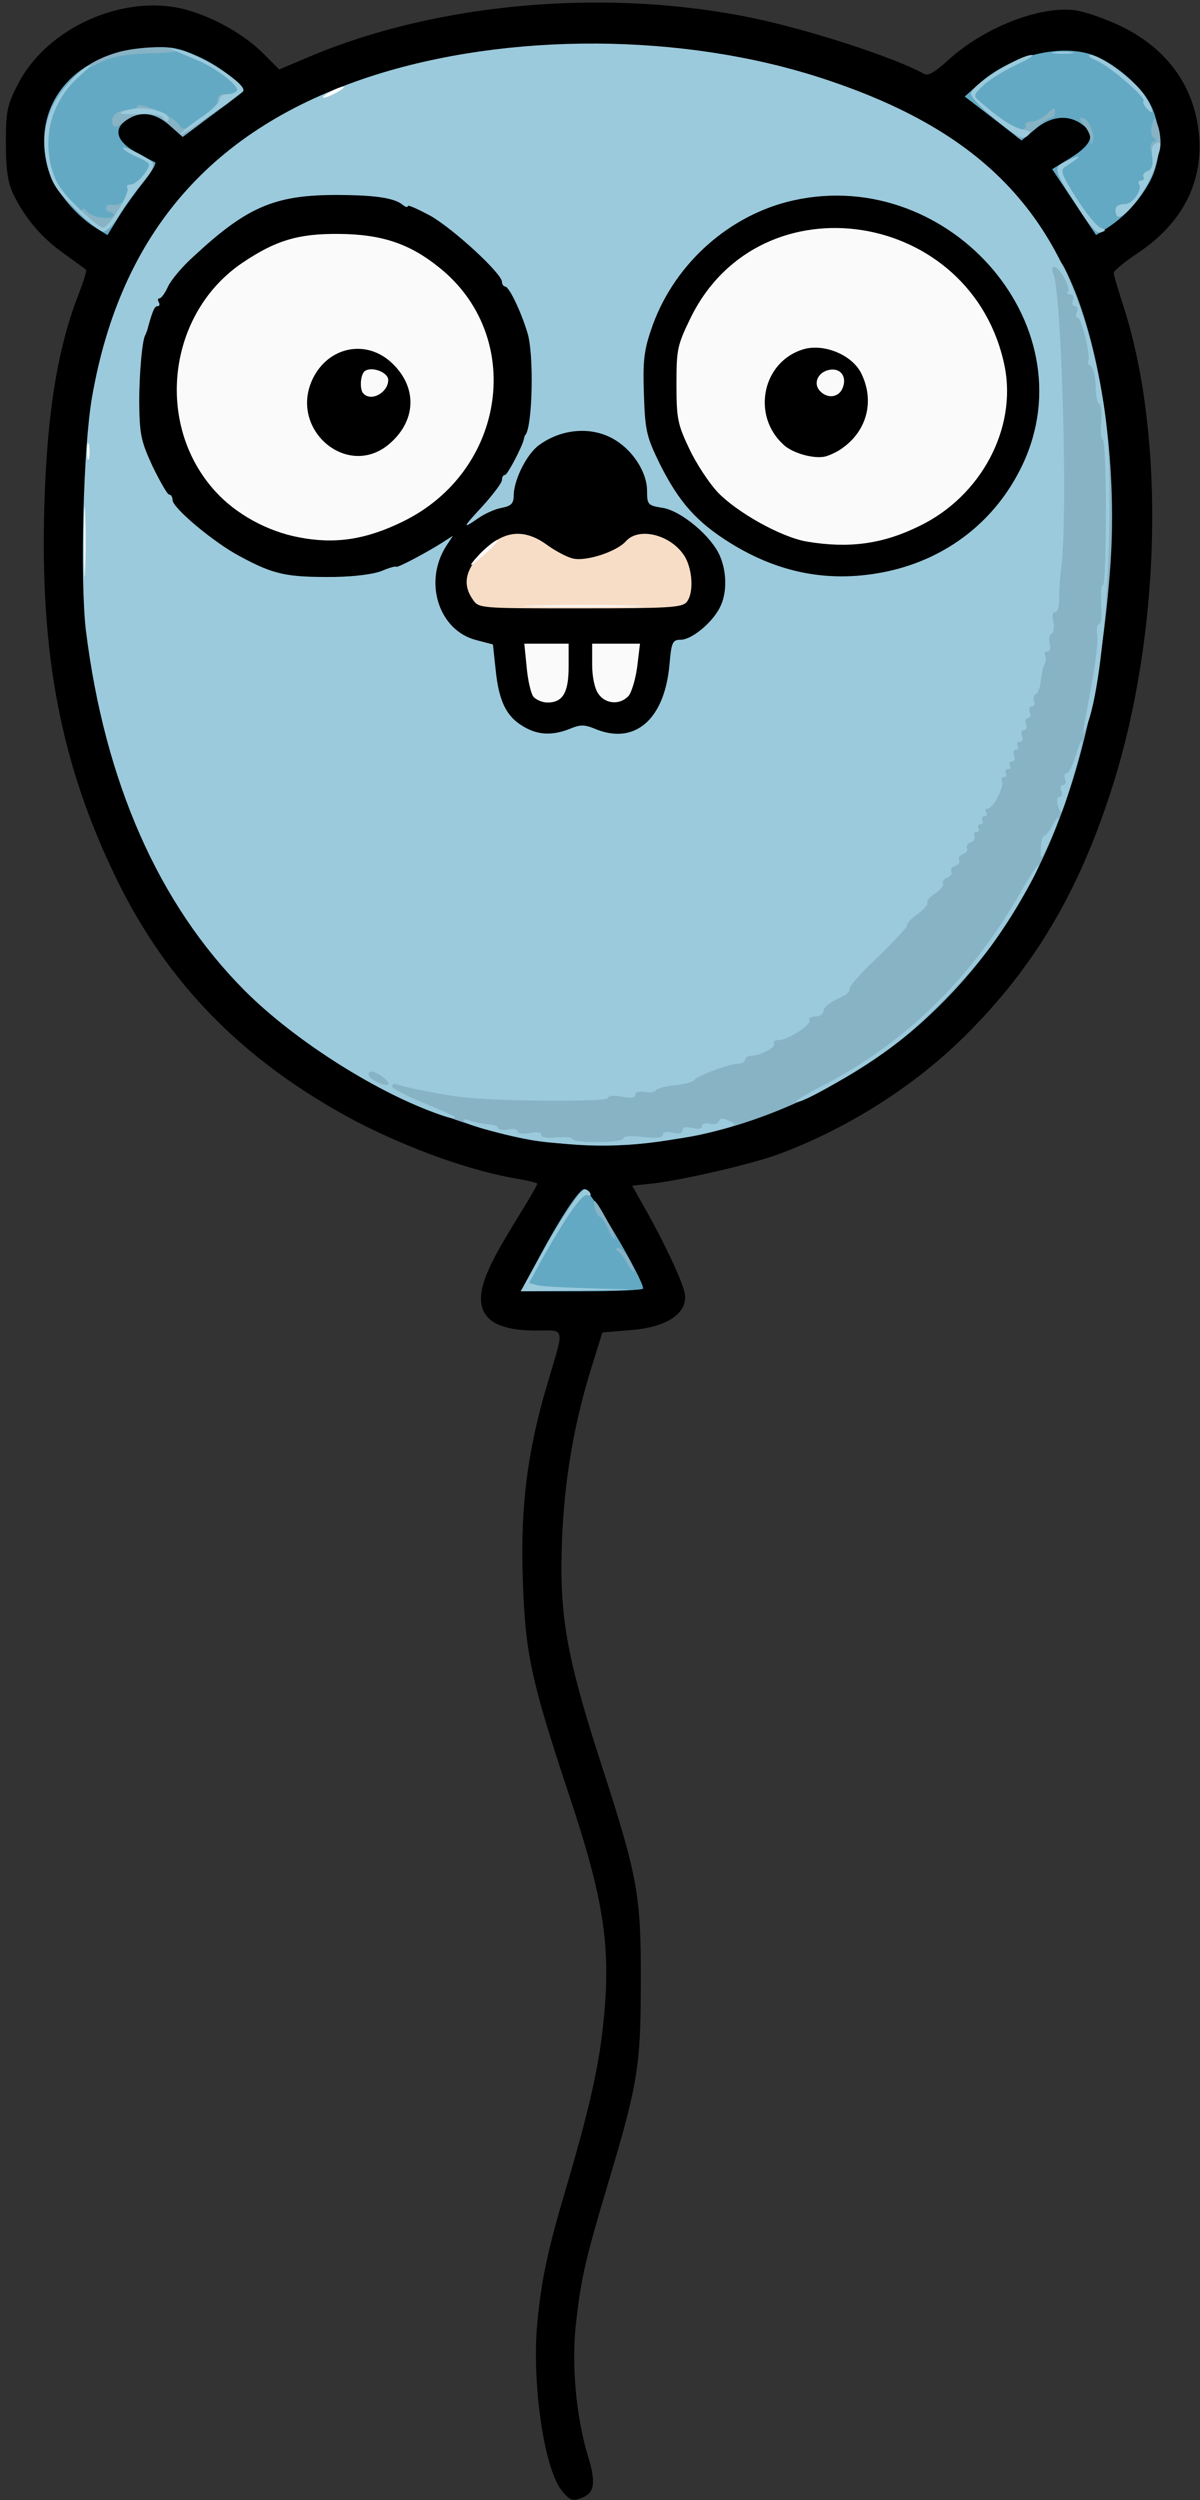 <svg class="img-fluid" id="outputsvg" xmlns="http://www.w3.org/2000/svg" style="transform: none; transform-origin: 50% 50%; cursor: move;" width="306" height="637" viewBox="0 0 3060 6370"><rect x="0" y="0" width="3060" height="6370" fill="#333333" stroke="none"/><g id="l17f2xpaCgo876JbA378PTd" fill="rgb(0,0,0)" style="transform: none;"><g style="transform: none;"><path id="p1CJUxBJWx" d="M1432 6345 c-45 -57 -76 -273 -62 -426 11 -112 26 -185 75 -349 61 -208 84 -313 95 -430 18 -185 -2 -308 -91 -573 -95 -287 -110 -355 -116 -547 -6 -184 12 -323 63 -495 44 -148 47 -135 -30 -135 -112 0 -156 -38 -134 -117 11 -39 34 -84 100 -190 21 -34 38 -64 38 -67 0 -2 -19 -7 -42 -11 -125 -20 -286 -78 -424 -150 -283 -151 -478 -349 -609 -620 -139 -287 -193 -565 -182 -944 7 -241 34 -407 90 -548 11 -29 19 -54 16 -56 -2 -2 -27 -20 -56 -41 -58 -41 -99 -90 -129 -151 -14 -30 -19 -62 -19 -130 0 -80 3 -97 30 -149 73 -145 270 -233 427 -192 74 20 153 65 201 114 l39 39 78 -33 c327 -138 759 -175 1130 -98 148 31 362 101 436 142 11 6 27 -3 62 -35 90 -82 231 -138 322 -127 25 3 77 21 117 40 122 59 192 158 201 285 8 119 -46 220 -157 294 -33 22 -61 45 -61 50 0 6 12 46 26 89 106 332 94 829 -28 1216 -85 269 -199 463 -378 640 -126 125 -294 233 -470 299 -65 25 -241 66 -322 76 l-56 6 39 69 c40 72 82 159 93 197 17 54 -38 95 -137 102 l-71 6 -28 90 c-45 144 -69 288 -75 441 -7 189 11 292 97 559 97 299 105 341 104 570 0 210 -8 256 -84 510 -56 187 -68 239 -80 344 -14 108 -2 247 30 351 20 66 16 92 -16 104 -25 10 -31 7 -52 -19z m148 -3092 c0 -13 -84 -153 -91 -153 -6 0 -50 70 -96 153 -2 4 39 7 91 7 53 0 96 -3 96 -7z m177 -392 c265 -57 516 -209 691 -418 201 -240 316 -567 352 -1003 23 -274 -35 -592 -144 -785 -40 -72 -127 -173 -199 -231 -80 -63 -249 -148 -385 -193 -339 -112 -733 -117 -1072 -15 -229 69 -423 196 -538 352 -148 200 -207 400 -219 738 -9 251 19 442 98 671 125 363 333 602 674 771 266 133 489 167 742 113z m-1459 -2373 c17 -28 32 -53 32 -57 0 -3 -14 -14 -30 -23 -27 -15 -30 -22 -30 -67 0 -40 4 -53 22 -65 30 -21 126 -21 156 0 21 14 25 13 67 -17 24 -18 42 -36 38 -41 -10 -17 -127 -68 -154 -68 -102 0 -213 77 -245 170 -19 55 2 120 58 177 23 23 45 43 48 42 3 0 20 -23 38 -51z m2555 13 c72 -80 85 -136 48 -209 -25 -48 -98 -107 -153 -124 -31 -9 -50 -9 -86 1 -45 12 -132 60 -132 72 0 4 16 19 35 34 34 25 37 26 60 11 32 -21 133 -21 163 0 18 12 22 25 22 64 0 45 -3 52 -34 72 l-33 22 31 48 c17 26 34 48 37 48 4 0 23 -18 42 -39z"></path><path id="pQNIXAxSg" d="M1302 1880 c-41 -25 -60 -64 -68 -143 l-7 -65 -41 -11 c-69 -17 -106 -72 -106 -157 0 -47 -1 -49 -28 -35 -67 34 -305 48 -372 22 -115 -44 -270 -152 -270 -187 0 -8 -4 -14 -9 -14 -4 0 -23 -33 -42 -72 -34 -73 -34 -74 -34 -218 0 -128 3 -152 24 -207 13 -35 26 -63 30 -63 3 0 12 -13 19 -29 12 -27 79 -96 147 -150 79 -62 185 -90 341 -91 92 0 165 18 244 62 58 32 179 144 180 166 0 6 4 12 8 12 10 0 40 61 58 120 8 26 14 90 14 151 l0 106 44 -10 c42 -10 112 -2 159 18 16 7 17 -2 17 -104 0 -87 5 -126 21 -173 52 -156 187 -282 344 -323 77 -20 243 -20 320 0 178 47 317 185 370 369 13 44 16 86 13 170 -3 104 -6 116 -41 190 -68 144 -190 239 -350 273 -94 20 -248 12 -337 -16 -36 -11 -66 -21 -67 -21 -2 0 -3 23 -3 50 0 28 -7 64 -15 79 -20 39 -72 81 -99 81 -21 0 -24 6 -29 65 -7 76 -37 139 -75 159 -20 10 -68 14 -178 14 -131 0 -156 -2 -182 -18z m112 -146 c3 -9 6 -27 6 -40 0 -19 -5 -24 -26 -24 -24 0 -25 2 -19 33 11 51 27 63 39 31z m176 -35 c0 -24 -4 -29 -25 -29 -28 0 -34 25 -14 61 14 28 39 7 39 -32z m133 -201 c15 -22 -8 -65 -48 -89 -28 -18 -30 -18 -50 1 -62 58 -186 63 -257 11 -23 -17 -47 -27 -57 -24 -26 9 -81 65 -81 83 0 38 17 40 254 38 202 -3 230 -5 239 -20z m554 -170 c174 -64 287 -243 248 -392 -20 -77 -45 -123 -98 -182 -92 -101 -234 -157 -344 -135 -133 26 -232 101 -290 219 -32 65 -38 86 -38 141 0 128 86 258 216 326 110 58 195 64 306 23z m-1334 -5 c157 -49 282 -205 282 -353 0 -196 -226 -381 -416 -341 -155 33 -273 140 -314 285 -42 145 47 324 194 390 103 46 155 50 254 19z"></path><path id="ppRpb4JSz" d="M2022 1191 c-70 -18 -102 -71 -102 -168 0 -109 42 -160 143 -170 71 -7 138 21 163 69 26 50 25 168 -2 204 -46 63 -118 86 -202 65z"></path><path id="pwu5frIeK" d="M817 1171 c-45 -29 -60 -59 -65 -130 -4 -55 -1 -75 17 -109 28 -55 63 -72 150 -72 61 0 73 3 102 27 40 34 59 79 59 138 0 59 -19 104 -59 138 -29 24 -41 27 -104 27 -53 0 -79 -5 -100 -19z"></path></g></g><g id="lxR3C3es1ubFVqDHpKPZa1" fill="rgb(99,169,195)" style="transform: none;"><g style="transform: none;"><path id="pft0WsWrI" d="M1375 3203 c56 -104 102 -173 115 -173 15 0 149 227 150 253 0 4 -70 7 -156 7 l-156 0 47 -87z"></path><path id="pflqlTjis" d="M245 581 c-57 -35 -111 -104 -125 -160 -38 -158 72 -287 256 -299 62 -4 79 -1 132 23 54 24 122 79 111 89 -2 2 -37 29 -78 59 l-75 56 -33 -30 c-38 -33 -77 -37 -111 -13 -33 23 -25 54 23 81 22 12 44 24 50 26 5 2 -7 23 -27 48 -19 24 -49 65 -65 91 l-29 47 -29 -18z"></path><path id="p11o16TfAh" d="M2739 515 l-56 -84 49 -30 c54 -34 62 -60 26 -85 -35 -25 -79 -20 -118 13 l-35 29 -72 -56 -73 -56 36 -32 c76 -70 203 -103 287 -75 54 18 124 77 149 124 33 62 31 148 -4 207 -27 47 -65 86 -108 113 l-25 16 -56 -84z"></path></g></g><g id="l4cZgbxOiB0LEPkoKkD3MIC" fill="rgb(136,179,197)" style="transform: none;"><g style="transform: none;"><path id="pOxouNCZT" d="M1599 3218 c-7 -13 -17 -26 -23 -30 -8 -5 -7 -8 1 -8 7 0 19 14 28 30 9 17 13 30 11 30 -3 0 -11 -10 -17 -22z"></path><path id="pJQcHDkKy" d="M1550 3130 c-7 -16 -16 -30 -20 -30 -4 0 -10 -9 -13 -20 -3 -11 -3 -20 -1 -20 7 0 56 91 52 96 -3 2 -11 -9 -18 -26z"></path><path id="phxyayZpG" d="M1355 2905 c-173 -30 -437 -139 -443 -183 -3 -19 1 -22 35 -22 21 0 48 7 60 15 41 29 156 47 336 54 97 3 177 3 177 -1 0 -5 10 -8 23 -8 29 0 191 -33 197 -40 8 -10 94 -40 113 -40 9 0 17 -4 17 -10 0 -5 9 -10 20 -10 11 0 29 -9 40 -20 11 -11 25 -20 31 -20 19 0 69 -34 69 -47 0 -7 9 -13 20 -13 11 0 20 -7 20 -16 0 -8 14 -20 30 -25 17 -6 30 -17 30 -24 0 -7 34 -45 75 -84 41 -39 75 -75 75 -80 0 -5 11 -18 25 -29 14 -11 25 -25 25 -31 0 -5 9 -15 20 -21 11 -6 20 -17 20 -25 0 -8 5 -15 10 -15 6 0 10 -7 10 -15 0 -8 5 -15 10 -15 6 0 10 -7 10 -15 0 -8 5 -15 10 -15 6 0 10 -7 10 -15 0 -8 4 -15 8 -15 4 0 13 -15 20 -34 7 -18 24 -46 37 -60 14 -15 25 -35 25 -45 0 -10 11 -43 24 -72 13 -30 31 -79 41 -109 10 -30 21 -57 25 -60 4 -3 10 -23 13 -45 3 -22 13 -71 21 -110 49 -225 52 -557 10 -888 l-6 -49 28 4 c25 3 32 12 61 80 76 184 114 474 93 728 -42 532 -193 889 -484 1149 -149 133 -358 238 -559 282 -120 26 -324 33 -432 14z"></path><path id="piByo9axx" d="M215 554 c-22 -20 -32 -31 -22 -24 9 7 17 9 17 4 0 -5 6 -2 13 6 12 15 67 22 67 8 0 -4 -4 -8 -10 -8 -5 0 -10 -5 -10 -11 0 -6 8 -9 18 -7 9 2 23 -3 30 -12 8 -8 3 5 -10 30 -13 25 -30 46 -39 48 -8 1 -33 -14 -54 -34z"></path><path id="p1DcYGE86m" d="M2935 383 c-3 -10 -1 -19 6 -22 8 -2 8 -5 1 -10 -6 -4 -8 -17 -5 -31 6 -22 7 -23 14 -4 11 27 11 72 0 78 -5 3 -12 -2 -16 -11z"></path><path id="pZmxO8xm3" d="M2781 356 c0 -11 -8 -28 -18 -38 -9 -10 -11 -18 -5 -18 16 0 34 37 29 58 -4 14 -5 14 -6 -2z"></path><path id="p10NBzT32T" d="M2590 345 c-10 -13 -9 -15 9 -15 12 0 19 -4 16 -10 -3 -5 3 -10 14 -10 12 0 30 -9 41 -20 16 -16 20 -17 20 -5 0 8 -4 15 -10 15 -5 0 -25 13 -43 30 -30 26 -36 28 -47 15z"></path><path id="phzPw0Z6Z" d="M432 319 c-38 -34 -78 -38 -115 -9 -20 16 -26 17 -30 6 -7 -19 12 -36 40 -36 13 0 23 -4 23 -9 0 -14 88 23 104 44 13 18 14 18 46 -5 19 -13 30 -19 27 -12 -4 6 -20 20 -35 31 l-27 19 -33 -29z"></path><path id="pOGCW8f2Z" d="M554 259 c0 -12 7 -19 18 -19 10 0 18 4 18 10 0 5 -8 14 -18 19 -14 7 -18 6 -18 -10z"></path><path id="p13PGg79ri" d="M229 165 c12 -10 44 -24 69 -31 48 -15 148 -19 155 -6 3 4 -29 7 -72 8 -51 1 -89 7 -116 19 -59 28 -62 29 -36 10z"></path></g></g><g id="l6K6zexN5eIfq4XKjaeRuGS" fill="rgb(155,202,220)" style="transform: none;"><g style="transform: none;"><path id="pyxghkP1U" d="M1371 3213 c52 -97 109 -183 120 -183 4 0 11 4 14 10 3 5 0 8 -7 5 -13 -5 -55 55 -118 167 l-31 57 23 6 c13 3 79 6 148 8 122 3 121 3 -33 5 l-159 2 43 -77z"></path><path id="p0E05w8Kd" d="M1393 2909 c-80 -10 -195 -39 -208 -51 -7 -7 -2 -8 15 -2 14 4 35 8 48 9 12 0 22 4 22 9 0 4 11 6 25 4 14 -3 25 -1 25 5 0 5 13 7 30 4 19 -4 30 -2 30 4 0 7 16 10 40 7 22 -2 40 0 40 4 0 5 29 8 65 8 36 0 65 -4 65 -10 0 -5 21 -7 50 -3 35 4 50 2 50 -6 0 -7 9 -9 25 -5 16 4 25 2 25 -6 0 -8 9 -10 25 -6 16 4 25 2 25 -5 0 -6 9 -9 20 -6 10 3 21 0 23 -6 3 -9 10 -9 27 -1 22 10 18 12 -45 27 -155 37 -281 45 -422 26z"></path><path id="pZVU67X9" d="M1105 2834 c-157 -58 -358 -187 -480 -309 -220 -220 -358 -532 -406 -919 -15 -128 -7 -467 16 -596 73 -416 305 -683 709 -815 350 -114 800 -112 1157 6 441 145 643 382 714 834 33 207 5 703 -45 817 -10 23 -10 23 -6 -2 3 -14 12 -65 21 -114 9 -49 15 -102 13 -118 -3 -15 0 -28 5 -28 5 0 7 -23 5 -50 -1 -28 0 -50 5 -50 4 0 7 -83 7 -185 0 -102 -3 -185 -8 -185 -4 0 -6 -20 -4 -45 2 -25 0 -45 -4 -45 -5 0 -10 -21 -10 -47 -1 -26 -7 -49 -13 -51 -6 -2 -9 -7 -6 -12 7 -11 -17 -110 -26 -110 -5 0 -6 -7 -3 -15 4 -8 1 -15 -5 -15 -6 0 -8 -7 -5 -15 4 -8 1 -15 -7 -15 -7 0 -10 -3 -6 -6 9 -9 -21 -64 -34 -64 -7 0 -8 7 -3 18 21 49 37 597 21 742 -4 30 -7 70 -6 88 0 17 -5 32 -11 32 -6 0 -8 10 -4 24 3 13 1 27 -4 30 -6 3 -8 15 -5 26 3 12 0 20 -6 20 -7 0 -9 5 -6 10 3 6 3 15 -1 22 -4 6 -8 25 -10 42 -1 17 -7 32 -12 34 -6 2 -8 10 -5 18 3 8 0 14 -6 14 -6 0 -8 7 -5 15 4 8 1 15 -5 15 -6 0 -8 7 -5 15 4 8 1 15 -5 15 -6 0 -8 7 -5 15 4 8 1 15 -6 15 -6 0 -8 5 -5 10 3 6 2 10 -4 10 -6 0 -8 7 -5 15 4 8 1 15 -6 15 -6 0 -8 5 -5 10 3 6 1 10 -5 10 -6 0 -8 5 -5 10 3 6 1 10 -5 10 -6 0 -8 4 -5 10 7 12 -22 70 -36 70 -6 0 -7 5 -4 10 3 6 1 10 -5 10 -6 0 -8 5 -5 10 3 6 1 10 -5 10 -6 0 -8 5 -5 10 3 6 1 10 -5 10 -6 0 -8 5 -5 10 3 6 -1 13 -9 16 -9 3 -13 10 -10 15 3 5 -2 12 -10 15 -9 3 -13 10 -10 15 3 5 -2 12 -10 15 -9 3 -13 10 -10 15 3 5 -2 12 -10 15 -9 3 -14 10 -11 15 3 4 -6 16 -20 25 -13 9 -23 19 -20 24 2 4 -9 17 -25 29 -17 12 -29 25 -27 29 1 4 -33 40 -75 81 -43 40 -75 77 -72 82 3 5 -11 16 -30 24 -20 9 -36 22 -36 30 0 8 -9 15 -21 15 -11 0 -18 4 -15 9 7 11 -54 51 -78 51 -10 0 -15 4 -12 9 6 9 -36 31 -59 31 -8 0 -15 5 -15 10 0 6 -8 10 -17 10 -22 0 -106 31 -114 43 -3 4 -26 10 -50 12 -24 3 -45 9 -47 13 -1 5 -14 7 -27 4 -15 -2 -25 0 -25 7 0 8 -11 10 -35 5 -21 -4 -35 -2 -35 4 0 10 -291 8 -375 -3 -45 -5 -143 -25 -162 -32 -7 -3 -13 -1 -13 5 0 5 36 24 80 42 44 18 80 34 80 36 0 6 -12 4 -55 -12z m-129 -90 c-22 -16 -36 -18 -36 -6 0 11 43 32 50 25 3 -3 -4 -11 -14 -19z m477 -887 c26 -11 37 -11 62 -1 102 44 179 -21 192 -161 5 -59 8 -65 29 -65 27 0 79 -42 99 -81 19 -35 19 -90 1 -132 -21 -50 -98 -115 -146 -123 -38 -6 -40 -8 -40 -44 0 -41 -29 -92 -71 -122 -57 -42 -140 -40 -203 5 -32 22 -65 88 -66 128 0 22 -6 28 -31 33 -17 3 -43 15 -59 26 -43 30 -41 25 12 -32 26 -29 48 -58 48 -65 0 -7 3 -13 8 -13 6 0 45 -74 48 -92 1 -4 2 -9 4 -10 18 -23 22 -206 5 -260 -17 -56 -47 -118 -57 -118 -4 0 -8 -6 -8 -12 -1 -22 -123 -134 -182 -168 -32 -17 -58 -29 -58 -25 0 4 -6 3 -13 -3 -19 -16 -63 -24 -147 -25 -174 -3 -245 25 -387 157 -29 26 -58 61 -65 77 -7 16 -17 29 -21 29 -5 0 -5 5 -2 10 3 6 2 10 -3 10 -8 0 -13 11 -27 63 -2 4 -3 8 -4 10 -8 9 -16 97 -16 172 1 81 4 98 34 163 19 39 38 72 42 72 5 0 9 6 9 14 0 20 105 108 171 143 87 47 119 54 242 53 52 -1 101 -7 122 -16 19 -8 35 -12 35 -10 0 5 76 -35 117 -61 l28 -18 -17 26 c-59 92 -19 216 77 240 l42 11 7 65 c8 79 27 118 69 143 37 23 75 25 120 7z m809 -401 c154 -33 278 -130 345 -271 172 -362 -199 -775 -602 -670 -158 42 -292 167 -345 326 -18 53 -21 81 -18 165 3 92 7 107 40 175 49 98 94 149 181 203 126 78 257 102 399 72z"></path><path id="p11DBGaj0G" d="M2030 2806 c0 -3 38 -25 85 -49 203 -109 365 -269 487 -483 23 -40 44 -72 46 -70 6 6 -74 142 -121 206 -55 74 -170 193 -239 246 -83 65 -258 166 -258 150z"></path><path id="piihtqM97" d="M2654 2163 c1 -18 4 -33 8 -33 4 0 14 -12 22 -27 23 -43 18 -14 -8 42 -22 48 -23 49 -22 18z"></path><path id="pGeKxZijy" d="M2697 2050 c-3 -11 -1 -20 5 -20 6 0 8 -7 4 -15 -3 -8 -1 -15 5 -15 6 0 9 -7 5 -15 -3 -8 -1 -15 4 -15 5 0 16 -21 24 -47 8 -27 15 -41 15 -34 1 17 -48 181 -53 181 -2 0 -6 -9 -9 -20z"></path><path id="pp13FxBde" d="M2747 526 c-64 -100 -64 -99 -20 -119 35 -16 30 -8 -11 18 -13 9 -9 20 29 80 24 38 52 72 61 75 15 6 15 7 2 12 -11 5 -28 -14 -61 -66z"></path><path id="pclGMbtTB" d="M191 532 c-47 -46 -60 -67 -70 -110 -14 -57 -9 -108 16 -157 18 -36 61 -83 88 -97 11 -5 3 4 -18 22 -69 59 -98 144 -77 232 11 42 24 63 67 105 29 29 59 53 66 53 15 0 69 -88 62 -101 -4 -5 1 -9 9 -9 14 0 46 -36 46 -51 0 -4 -14 -12 -30 -19 -17 -7 -33 -17 -36 -22 -6 -10 52 17 73 34 9 8 3 22 -26 57 -21 25 -48 63 -60 84 -13 20 -29 37 -38 37 -8 0 -41 -26 -72 -58z"></path><path id="pinww04P9" d="M2847 548 c-7 -19 0 -28 22 -28 19 0 44 -36 36 -50 -4 -6 -1 -10 5 -10 6 0 9 -4 6 -9 -3 -5 1 -12 10 -15 11 -4 15 -15 12 -36 -3 -18 0 -31 9 -34 16 -7 16 -1 -2 60 -18 59 -88 147 -98 122z"></path><path id="puyiS66VV" d="M2538 304 c-40 -32 -65 -60 -62 -68 10 -25 125 -96 156 -96 7 0 -12 12 -42 26 -30 14 -67 37 -82 51 -26 25 -27 27 -9 42 49 43 85 66 109 71 21 4 23 7 11 17 -11 9 -27 1 -81 -43z"></path><path id="p17Su8bekL" d="M460 343 c0 -5 23 -23 50 -42 28 -18 50 -40 50 -47 0 -8 9 -14 19 -14 11 0 22 -4 25 -9 7 -11 -50 -55 -95 -75 -92 -39 -87 -36 -54 -29 58 11 182 92 164 106 -44 36 -159 115 -159 110z"></path><path id="poonKUJgF" d="M415 299 c-4 -6 -26 -10 -49 -9 -62 3 -75 -1 -36 -11 37 -9 100 5 100 22 0 12 -7 11 -15 -2z"></path><path id="p1HbH6Jwuj" d="M2923 275 c-6 -7 -10 -15 -7 -17 8 -8 -85 -89 -119 -103 -18 -8 -25 -14 -17 -15 26 0 117 67 140 105 23 37 24 53 3 30z"></path><path id="pVFhIlEpp" d="M2688 133 c12 -2 32 -2 45 0 12 2 2 4 -23 4 -25 0 -35 -2 -22 -4z"></path></g></g><g id="l2F4qnqZ14jtDGDAv5lsULN" fill="rgb(247,221,198)" style="transform: none;"><g style="transform: none;"><path id="pjSuvIqe9" d="M1206 1528 c-27 -38 -20 -75 22 -119 53 -57 106 -64 165 -22 23 17 54 33 68 36 33 8 111 -17 135 -44 33 -37 114 -17 149 37 21 33 25 95 6 118 -12 14 -45 16 -272 16 -255 0 -258 0 -273 -22z"></path></g></g><g id="l7L4t6WQmTuwUuD1tubaQeZ" fill="rgb(251,250,251)" style="transform: none;"><g style="transform: none;"><path id="p14xLdP09V" d="M1360 1775 c-6 -8 -14 -41 -17 -75 l-6 -60 57 0 56 0 0 59 c0 66 -15 91 -54 91 -13 0 -29 -7 -36 -15z"></path><path id="pGQy4QCxh" d="M1526 1768 c-10 -14 -16 -44 -16 -75 l0 -53 61 0 61 0 -7 58 c-4 31 -14 65 -22 75 -22 24 -59 21 -77 -5z"></path><path id="pWQ5hZ7qF" d="M1363 1543 c71 -2 183 -2 250 0 67 1 10 3 -128 3 -137 0 -192 -2 -122 -3z"></path><path id="p12cHt2UGz" d="M214 1380 c0 -80 2 -112 3 -72 2 39 2 105 0 145 -1 39 -3 7 -3 -73z"></path><path id="posfYgeqF" d="M1221 1414 c13 -14 33 -31 44 -37 11 -6 2 6 -19 26 -45 42 -61 50 -25 11z"></path><path id="p9UwnBHBS" d="M2058 1380 c-66 -11 -180 -75 -229 -127 -22 -24 -55 -74 -72 -111 -29 -61 -32 -76 -32 -163 0 -90 2 -99 37 -171 178 -359 719 -274 800 126 31 158 -60 330 -217 406 -93 46 -179 58 -287 40z m91 -239 c63 -45 82 -122 46 -192 -24 -45 -92 -73 -143 -60 -107 29 -138 169 -53 245 23 21 77 36 106 29 11 -3 31 -12 44 -22z"></path><path id="pjdT60XEV" d="M2089 994 c-16 -20 -1 -48 28 -52 27 -4 43 18 32 46 -10 26 -41 29 -60 6z"></path><path id="p4uHw4aM4" d="M762 1369 c-80 -15 -160 -59 -212 -116 -157 -171 -123 -455 69 -584 85 -57 142 -74 246 -73 107 1 178 24 253 84 222 175 174 520 -91 649 -94 46 -173 58 -265 40z m232 -239 c70 -61 70 -148 1 -209 -64 -56 -156 -37 -196 41 -66 130 87 262 195 168z"></path><path id="pXdWqQbQA" d="M927 1003 c-11 -10 -8 -51 4 -58 18 -12 59 4 59 23 0 32 -43 56 -63 35z"></path><path id="pGHpsqML1" d="M222 1150 c0 -19 2 -27 5 -17 2 9 2 25 0 35 -3 9 -5 1 -5 -18z"></path><path id="pEnLoYuug" d="M840 235 c14 -8 30 -14 35 -14 6 0 -1 6 -15 14 -14 8 -29 14 -35 14 -5 0 1 -6 15 -14z"></path></g></g></svg>
